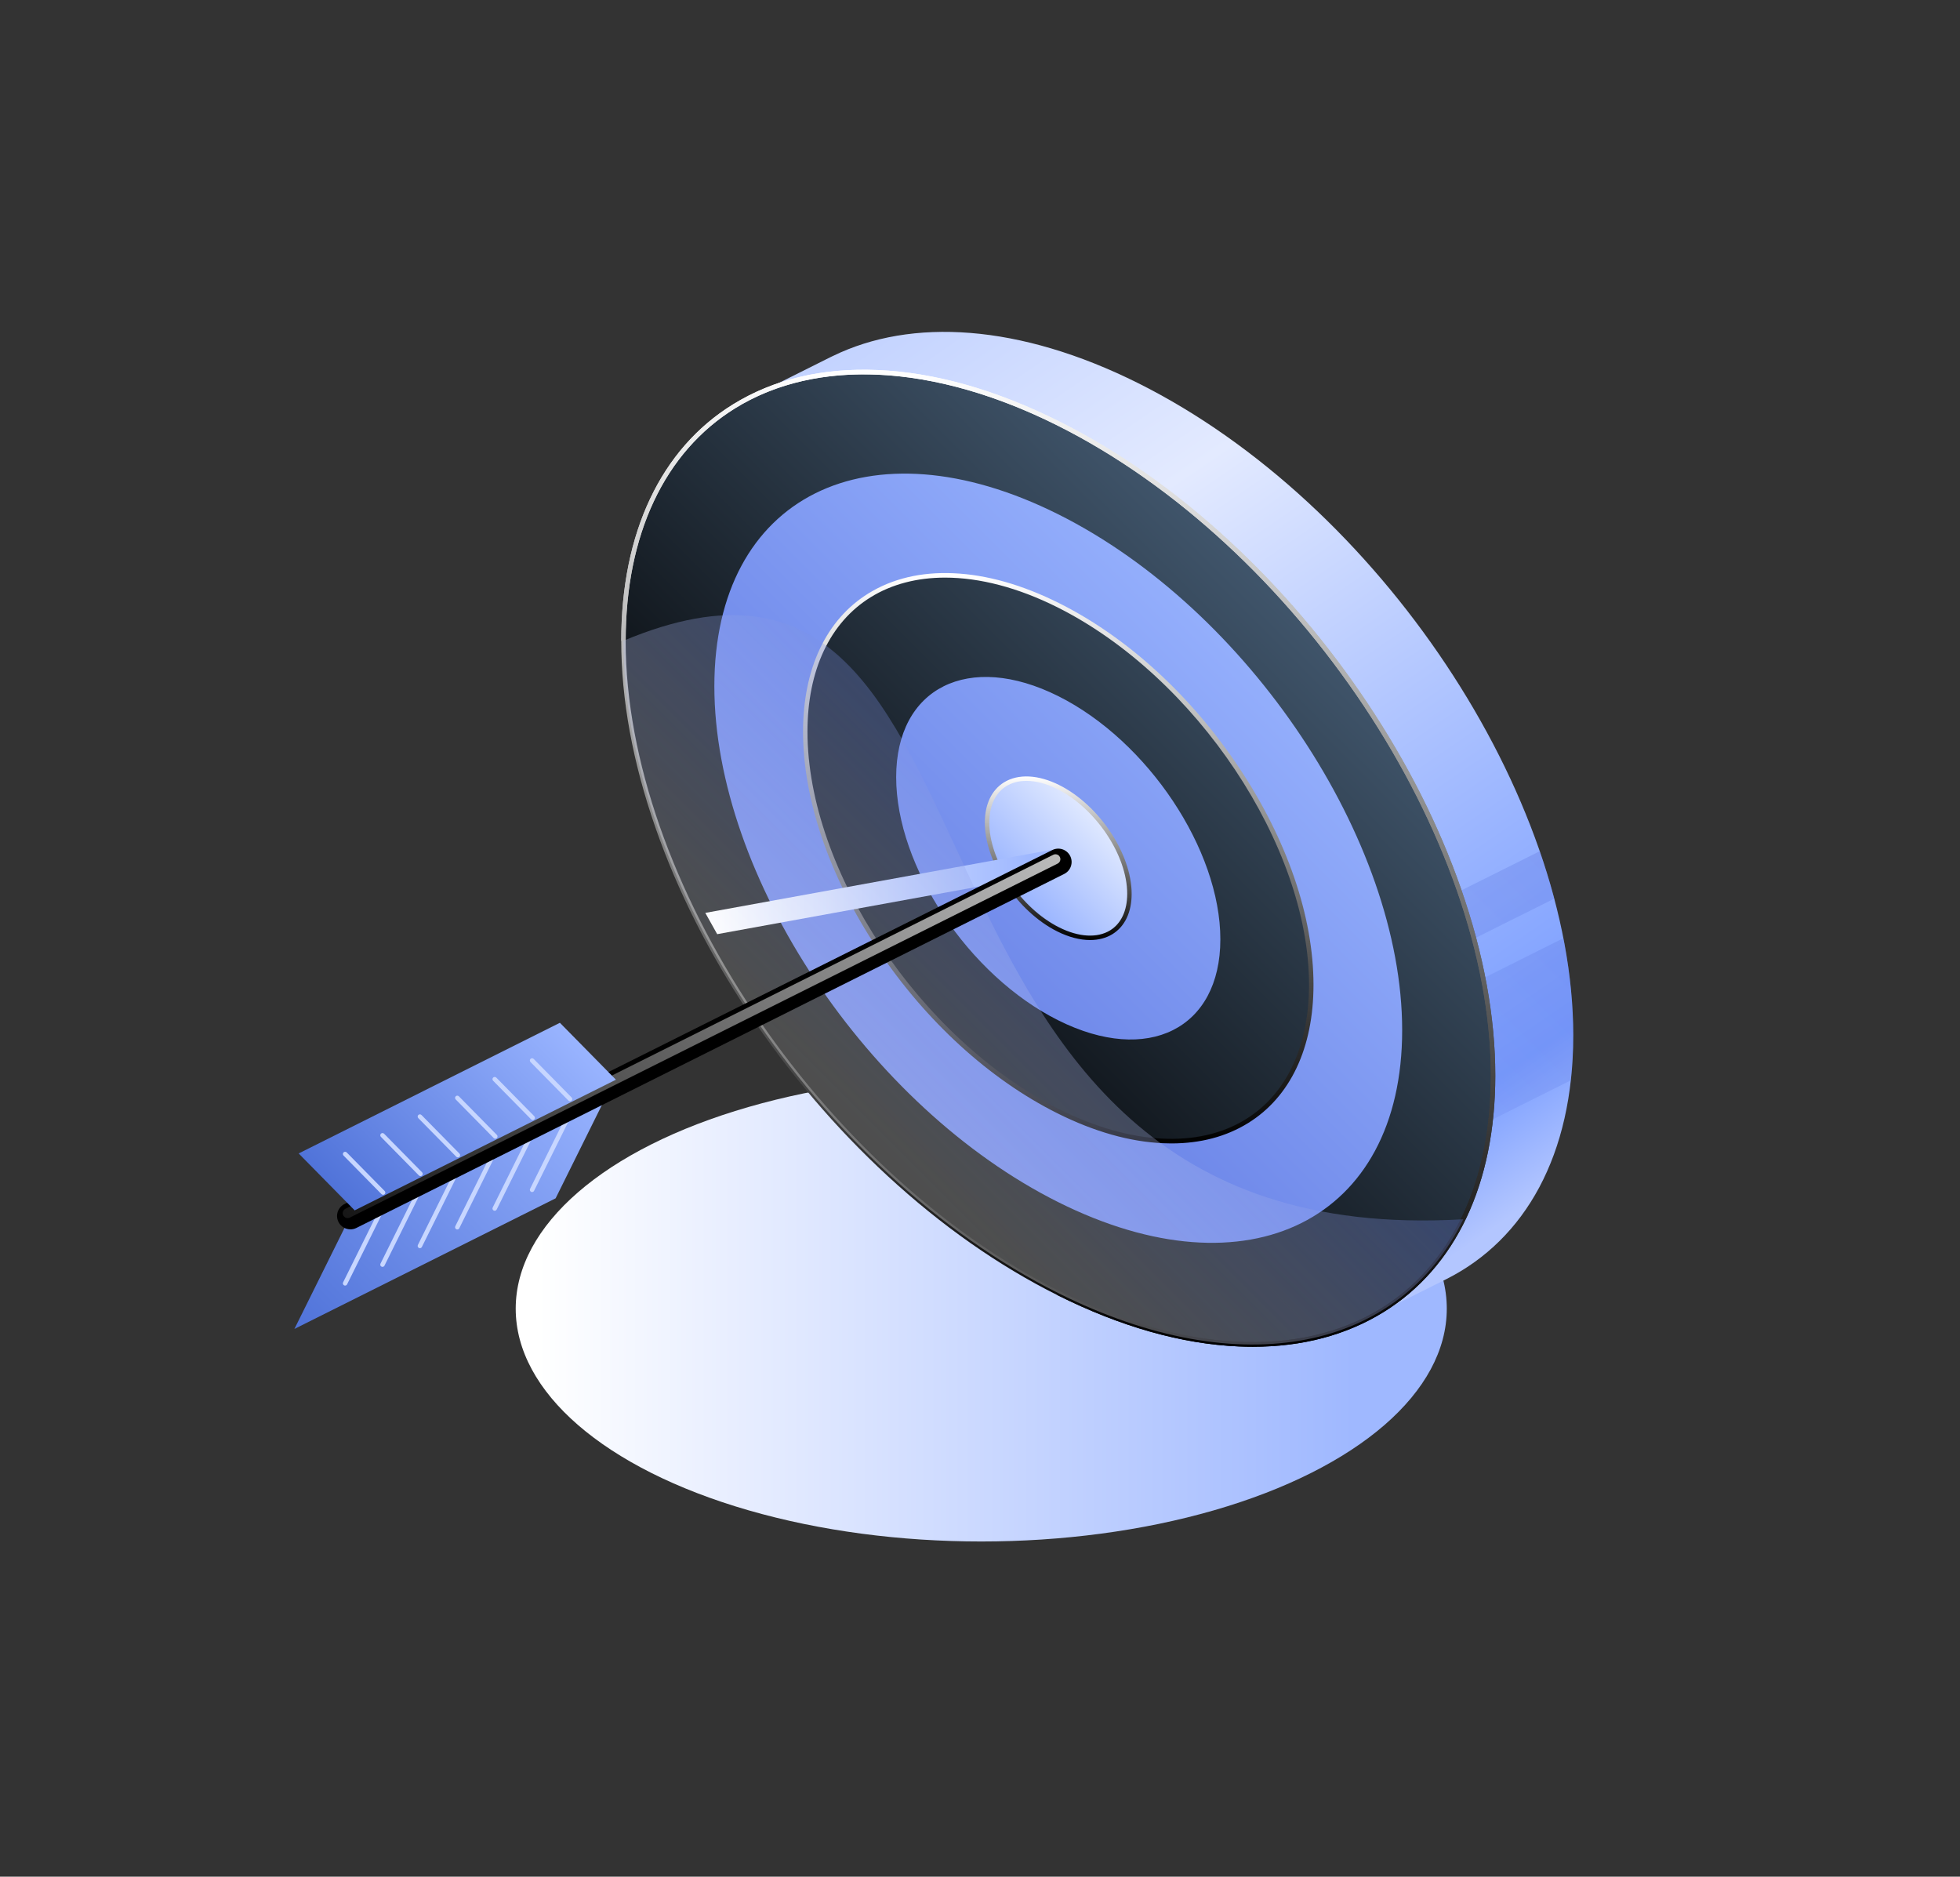 <?xml version="1.0" encoding="UTF-8"?>
<svg xmlns="http://www.w3.org/2000/svg" xmlns:xlink="http://www.w3.org/1999/xlink" viewBox="0 0 833.74 798.26">
  <rect x="0" y="0" width="833.74" height="798.26" fill="#333333" stroke="none"/>
  <defs>
    <style>
      .cls-1 {
        fill: #c7d6ff;
      }

      .cls-1, .cls-2, .cls-3, .cls-4, .cls-5, .cls-6, .cls-7, .cls-8, .cls-9, .cls-10, .cls-11, .cls-12, .cls-13, .cls-14, .cls-15, .cls-16, .cls-17 {
        stroke-width: 0px;
      }

      .cls-2 {
        fill: url(#linear-gradient-6);
      }

      .cls-18 {
        isolation: isolate;
      }

      .cls-4 {
        fill: url(#linear-gradient-15);
      }

      .cls-5 {
        fill: url(#linear-gradient-11);
      }

      .cls-6 {
        fill: url(#linear-gradient-14);
      }

      .cls-6, .cls-19 {
        mix-blend-mode: screen;
      }

      .cls-7 {
        fill: url(#linear-gradient-5);
      }

      .cls-8 {
        fill: url(#linear-gradient-12);
      }

      .cls-8, .cls-10 {
        opacity: .3;
      }

      .cls-8, .cls-10, .cls-13, .cls-15 {
        mix-blend-mode: multiply;
      }

      .cls-9 {
        fill: url(#linear-gradient-13);
      }

      .cls-10 {
        fill: url(#linear-gradient-3);
      }

      .cls-11 {
        fill: url(#linear-gradient-2);
      }

      .cls-12 {
        fill: url(#linear-gradient-7);
      }

      .cls-13 {
        fill: url(#linear-gradient);
      }

      .cls-14 {
        fill: url(#linear-gradient-9);
      }

      .cls-15 {
        fill: url(#linear-gradient-10);
      }

      .cls-16 {
        fill: url(#linear-gradient-8);
      }

      .cls-17 {
        fill: url(#linear-gradient-4);
      }
    </style>
    <linearGradient id="linear-gradient" x1="575.69" y1="556.64" x2="228.64" y2="556.64" gradientUnits="userSpaceOnUse">
      <stop offset="0" stop-color="#9fb8ff"/>
      <stop offset="1" stop-color="#fff"/>
    </linearGradient>
    <linearGradient id="linear-gradient-2" x1="656.27" y1="508.14" x2="390.76" y2="119.59" gradientUnits="userSpaceOnUse">
      <stop offset="0" stop-color="#b3c6ff"/>
      <stop offset=".11" stop-color="#7a9dff"/>
      <stop offset=".45" stop-color="#b3c7ff"/>
      <stop offset=".72" stop-color="#e3eaff"/>
      <stop offset="1" stop-color="#c2d2ff"/>
    </linearGradient>
    <linearGradient id="linear-gradient-3" x1="549.15" y1="499.96" x2="671.01" y2="378.11" gradientUnits="userSpaceOnUse">
      <stop offset="0" stop-color="#7e9fff"/>
      <stop offset="1" stop-color="#5c75e0"/>
    </linearGradient>
    <linearGradient id="linear-gradient-4" x1="346.75" y1="468.47" x2="553.57" y2="261.65" gradientTransform="translate(319.99 -199.71) rotate(37.98)" gradientUnits="userSpaceOnUse">
      <stop offset="0" stop-color="#5c75e0"/>
      <stop offset="1" stop-color="#9ab5ff"/>
    </linearGradient>
    <linearGradient id="linear-gradient-5" x1="346.75" y1="468.47" x2="553.57" y2="261.65" gradientUnits="userSpaceOnUse">
      <stop offset="0" stop-color="#000"/>
      <stop offset="1" stop-color="#40556b"/>
    </linearGradient>
    <linearGradient id="linear-gradient-6" x1="433.23" y1="381.99" x2="467.09" y2="348.13" gradientUnits="userSpaceOnUse">
      <stop offset="0" stop-color="#99b4ff"/>
      <stop offset="1" stop-color="#e0e9ff"/>
    </linearGradient>
    <linearGradient id="linear-gradient-7" x1="450.16" y1="399.85" x2="450.16" y2="330.27" gradientUnits="userSpaceOnUse">
      <stop offset="0" stop-color="#000"/>
      <stop offset="1" stop-color="#fff"/>
    </linearGradient>
    <linearGradient id="linear-gradient-8" x1="450.16" y1="572.85" x2="450.16" y2="157.27" xlink:href="#linear-gradient-7"/>
    <linearGradient id="linear-gradient-9" x1="450.16" y1="486.36" x2="450.16" y2="243.76" xlink:href="#linear-gradient-7"/>
    <linearGradient id="linear-gradient-10" x1="437.14" y1="379.44" x2="303.59" y2="379.44" xlink:href="#linear-gradient"/>
    <linearGradient id="linear-gradient-11" x1="450.16" y1="572.85" x2="450.16" y2="157.27" xlink:href="#linear-gradient-7"/>
    <linearGradient id="linear-gradient-12" x1="483.34" y1="359.89" x2="368.15" y2="475.08" gradientUnits="userSpaceOnUse">
      <stop offset="0" stop-color="#5c75e0"/>
      <stop offset="1" stop-color="#fff"/>
    </linearGradient>
    <linearGradient id="linear-gradient-13" x1="133.06" y1="573.12" x2="252.35" y2="453.83" gradientUnits="userSpaceOnUse">
      <stop offset="0" stop-color="#5073d9"/>
      <stop offset="1" stop-color="#99b4ff"/>
    </linearGradient>
    <linearGradient id="linear-gradient-14" x1="152.71" y1="586.46" x2="507.46" y2="231.7" xlink:href="#linear-gradient-7"/>
    <linearGradient id="linear-gradient-15" x1="152.75" y1="516.71" x2="236.29" y2="433.17" xlink:href="#linear-gradient-13"/>
  </defs>
  <g class="cls-18">
    <g id="_95c6c890-4df0-4047-9b20-53c1698e0703" data-name="95c6c890-4df0-4047-9b20-53c1698e0703">
      <g>
        <ellipse class="cls-13" cx="417.4" cy="556.64" rx="198.03" ry="99.04"/>
        <g>
          <path class="cls-11" d="m669.23,440.5c0-102.15-82.81-226.37-184.96-277.46-50.67-25.34-96.57-27.91-129.97-11.62,0-.02-.6.28-.6.28-.14.07-.29.14-.43.21l-34.42,17.21,261.12,392.6,34.93-17.47c.1-.05.19-.1.29-.15l.23-.11c33.25-16.82,53.8-52.62,53.8-103.5Z"/>
          <path class="cls-10" d="m665.02,399.07l-103.15,51.58v62.03l106.32-53.17c.67-6.08,1.03-12.42,1.03-19.01,0-13.5-1.46-27.38-4.2-41.43Zm-10.05-37l-93.1,46.56v23.24l99.27-49.64c-1.78-6.71-3.84-13.44-6.17-20.16Z"/>
          <ellipse class="cls-17" cx="450.16" cy="365.06" rx="144.4" ry="236.9" transform="translate(-129.32 354.34) rotate(-37.98)"/>
          <path class="cls-7" d="m450.16,180.1c-102.15-51.09-184.96-9.69-184.96,92.46s82.81,226.37,184.96,277.46c102.15,51.09,184.96,9.69,184.96-92.46s-82.81-226.37-184.96-277.46Zm0,331.24c-80.79-40.4-146.29-138.65-146.29-219.45s65.5-113.53,146.29-73.13c80.79,40.4,146.29,138.65,146.29,219.45s-65.5,113.53-146.29,73.13Zm0-253.91c-59.44-29.72-107.62-5.64-107.62,53.8s48.18,131.72,107.62,161.44c59.44,29.72,107.62,5.64,107.62-53.8s-48.18-131.72-107.62-161.44Zm0,176.57c-38.08-19.04-68.95-65.35-68.95-103.43s30.87-53.51,68.95-34.47c38.08,19.04,68.95,65.35,68.95,103.43s-30.87,53.51-68.95,34.47Z"/>
          <path class="cls-2" d="m450.16,334.78c-16.72-8.36-30.28-1.59-30.28,15.14s13.56,37.06,30.28,45.42c16.72,8.36,30.28,1.59,30.28-15.14s-13.56-37.06-30.28-45.42Z"/>
          <g class="cls-19">
            <path class="cls-12" d="m463.7,399.85c-4.31,0-9.09-1.23-13.97-3.67-16.98-8.49-30.8-29.25-30.8-46.27,0-7.8,2.89-13.88,8.15-17.13,6.03-3.72,14.59-3.31,23.5,1.15,16.98,8.49,30.8,29.25,30.8,46.27,0,7.8-2.89,13.88-8.15,17.13-2.72,1.68-5.97,2.52-9.53,2.52Zm-27.09-67.7c-3.21,0-6.11.74-8.54,2.24-4.68,2.89-7.25,8.4-7.25,15.52,0,16.37,13.35,36.37,29.76,44.58,8.31,4.16,16.2,4.6,21.66,1.23,4.68-2.89,7.25-8.4,7.25-15.52,0-16.37-13.35-36.37-29.76-44.58-4.62-2.31-9.11-3.47-13.12-3.47Z"/>
          </g>
          <g class="cls-19">
            <path class="cls-16" d="m532.89,572.85c-1.97,0-3.96-.04-5.97-.13-24.31-1.05-50.27-8.4-77.18-21.86-25.05-12.53-49.34-29.58-72.21-50.69-22.08-20.38-41.91-43.67-58.94-69.21-17.03-25.55-30.4-52.07-39.74-78.83-9.68-27.73-14.59-54.5-14.59-79.57,0-45.9,16.87-81.6,47.5-100.53,17.35-10.72,38.09-15.65,61.64-14.63,24.31,1.05,50.27,8.4,77.18,21.86,25.05,12.53,49.34,29.58,72.21,50.69,22.08,20.38,41.91,43.67,58.94,69.21,17.03,25.55,30.4,52.07,39.74,78.83,9.68,27.73,14.59,54.5,14.59,79.57,0,45.9-16.87,81.6-47.5,100.53-15.87,9.81-34.57,14.76-55.67,14.76Zm-165.47-413.62c-20.5,0-39.1,4.78-54.68,14.41-30.05,18.57-46.6,53.7-46.6,98.92,0,101.66,82.74,225.75,184.44,276.61,52.27,26.14,102.2,28.8,136.99,7.31,30.05-18.57,46.6-53.7,46.6-98.92,0-101.66-82.74-225.75-184.43-276.61-28.87-14.44-57.02-21.71-82.31-21.71Z"/>
          </g>
          <g class="cls-19">
            <path class="cls-14" d="m498.3,486.36c-1.15,0-2.32-.03-3.49-.08-14.2-.61-29.36-4.9-45.07-12.76-28.89-14.45-56.05-39.27-76.46-69.9-20.43-30.65-31.68-63.46-31.68-92.39,0-26.85,9.88-47.74,27.83-58.83,10.17-6.28,22.31-9.17,36.09-8.57,14.2.61,29.36,4.9,45.07,12.76,28.89,14.45,56.05,39.27,76.46,69.9,20.43,30.65,31.68,63.46,31.68,92.39,0,26.85-9.88,47.74-27.83,58.83-9.3,5.75-20.25,8.65-32.6,8.65Zm-96.28-240.67c-11.85,0-22.61,2.76-31.61,8.32-17.37,10.73-26.93,31.05-26.93,57.22,0,59.02,48.04,131.06,107.1,160.59,30.29,15.15,59.2,16.7,79.32,4.27,17.37-10.73,26.93-31.05,26.93-57.22,0-59.02-48.04-131.06-107.1-160.59-16.74-8.37-33.06-12.59-47.71-12.59Z"/>
          </g>
          <path class="cls-15" d="m446.65,361.61l-146.63,26.69,5.06,9.05,143.33-26.09c2.33-.42,4.03-2.46,4.03-4.83,0-3.06-2.77-5.37-5.78-4.83Z"/>
          <g class="cls-19">
            <path class="cls-5" d="m532.89,572.85c-1.97,0-3.96-.04-5.97-.13-24.31-1.05-50.27-8.4-77.18-21.86l.85-1.69c52.27,26.14,102.2,28.8,136.99,7.31,30.05-18.57,46.6-53.7,46.6-98.92,0-101.66-82.74-225.75-184.43-276.61-52.27-26.14-102.2-28.8-136.99-7.31-30.05,18.57-46.6,53.7-46.6,98.92h-1.89c0-45.9,16.87-81.6,47.5-100.53,17.35-10.72,38.09-15.65,61.64-14.63,24.31,1.05,50.27,8.4,77.18,21.86,25.05,12.53,49.34,29.58,72.21,50.69,22.08,20.38,41.91,43.67,58.94,69.21,17.03,25.55,30.4,52.07,39.74,78.83,9.68,27.73,14.59,54.5,14.59,79.57,0,45.9-16.87,81.6-47.5,100.53-15.87,9.81-34.57,14.76-55.66,14.76Z"/>
          </g>
          <path class="cls-8" d="m265.2,272.56c0,102.15,82.81,226.37,184.96,277.46,78.37,39.19,145.35,23.95,172.29-31.4-262.27,15.41-178.62-321.06-357.25-246.06Z"/>
        </g>
        <g>
          <polygon class="cls-9" points="260.18 461.66 149.06 517.24 125.23 565.28 236.35 509.71 260.18 461.66"/>
          <g>
            <path class="cls-1" d="m146.8,546.83c-.14,0-.28-.03-.42-.1-.47-.23-.66-.8-.43-1.27l18.15-36.59c.23-.47.8-.66,1.27-.43.47.23.66.8.43,1.27l-18.15,36.59c-.16.33-.5.53-.85.53Z"/>
            <path class="cls-1" d="m162.7,538.87c-.14,0-.28-.03-.42-.1-.47-.23-.66-.8-.43-1.27l18.15-36.59c.23-.47.8-.66,1.27-.43.47.23.66.8.43,1.27l-18.15,36.59c-.16.33-.5.53-.85.53Z"/>
            <path class="cls-1" d="m178.61,530.92c-.14,0-.28-.03-.42-.1-.47-.23-.66-.8-.43-1.27l18.15-36.59c.23-.47.8-.66,1.27-.43.47.23.66.8.43,1.27l-18.15,36.59c-.16.33-.5.53-.85.53Z"/>
            <path class="cls-1" d="m194.52,522.96c-.14,0-.28-.03-.42-.1-.47-.23-.66-.8-.43-1.27l18.15-36.59c.23-.47.8-.66,1.27-.43.47.23.66.8.43,1.27l-18.15,36.59c-.16.33-.5.53-.85.53Z"/>
            <path class="cls-1" d="m210.43,515c-.14,0-.28-.03-.42-.1-.47-.23-.66-.8-.43-1.27l18.15-36.59c.23-.47.8-.66,1.27-.43.47.23.66.8.43,1.27l-18.15,36.59c-.16.33-.5.53-.85.53Z"/>
            <path class="cls-1" d="m226.33,507.05c-.14,0-.28-.03-.42-.1-.47-.23-.66-.8-.43-1.27l18.15-36.59c.23-.47.8-.66,1.27-.43.47.23.66.8.43,1.27l-18.15,36.59c-.16.33-.5.53-.85.53Z"/>
          </g>
          <g>
            <path class="cls-3" d="m149.06,522.91c-2.08,0-4.09-1.15-5.08-3.14-1.4-2.8-.27-6.21,2.54-7.62l301.1-150.58c2.8-1.4,6.21-.27,7.62,2.54,1.4,2.8.27,6.21-2.54,7.62l-301.1,150.58c-.81.41-1.68.6-2.53.6Z"/>
            <path class="cls-6" d="m147.87,518.13c-.8,0-1.52-.44-1.87-1.16-.52-1.03-.1-2.29.94-2.81l301.1-150.58c.3-.15.61-.22.93-.22.8,0,1.52.44,1.87,1.16.25.5.29,1.07.11,1.6-.18.53-.55.96-1.05,1.21l-301.1,150.58c-.3.15-.61.22-.93.22Z"/>
          </g>
          <polygon class="cls-4" points="262 459.26 150.87 514.83 127.04 490.62 238.17 435.05 262 459.26"/>
          <g>
            <path class="cls-1" d="m162.96,508.22c-.24,0-.49-.09-.67-.28l-16.16-16.42c-.37-.37-.36-.97.01-1.34.37-.37.97-.36,1.34.01l16.16,16.42c.37.37.36.97-.01,1.34-.18.18-.42.27-.66.27Z"/>
            <path class="cls-1" d="m178.86,500.26c-.24,0-.49-.09-.67-.28l-16.16-16.42c-.37-.37-.36-.97.01-1.34.37-.37.97-.36,1.34.01l16.16,16.42c.37.37.36.97-.01,1.34-.18.18-.42.27-.66.27Z"/>
            <path class="cls-1" d="m194.77,492.3c-.24,0-.49-.09-.67-.28l-16.16-16.42c-.37-.37-.36-.97.01-1.34.37-.37.97-.36,1.34.01l16.16,16.42c.37.37.36.97-.01,1.34-.18.18-.42.27-.66.27Z"/>
            <path class="cls-1" d="m210.68,484.35c-.24,0-.49-.09-.67-.28l-16.16-16.42c-.37-.37-.36-.97.01-1.34.37-.37.97-.36,1.34.01l16.16,16.42c.37.37.36.97-.01,1.34-.18.18-.42.27-.66.27Z"/>
            <path class="cls-1" d="m226.59,476.39c-.24,0-.49-.09-.67-.28l-16.16-16.42c-.37-.37-.36-.97.01-1.34.37-.37.97-.36,1.34.01l16.16,16.42c.37.37.36.97-.01,1.34-.18.18-.42.27-.66.27Z"/>
            <path class="cls-1" d="m242.49,468.44c-.24,0-.49-.09-.67-.28l-16.16-16.42c-.37-.37-.36-.97.01-1.34.37-.37.97-.36,1.34.01l16.16,16.42c.37.37.36.97-.01,1.34-.18.18-.42.27-.66.27Z"/>
          </g>
        </g>
      </g>
    </g>
  </g>
</svg>